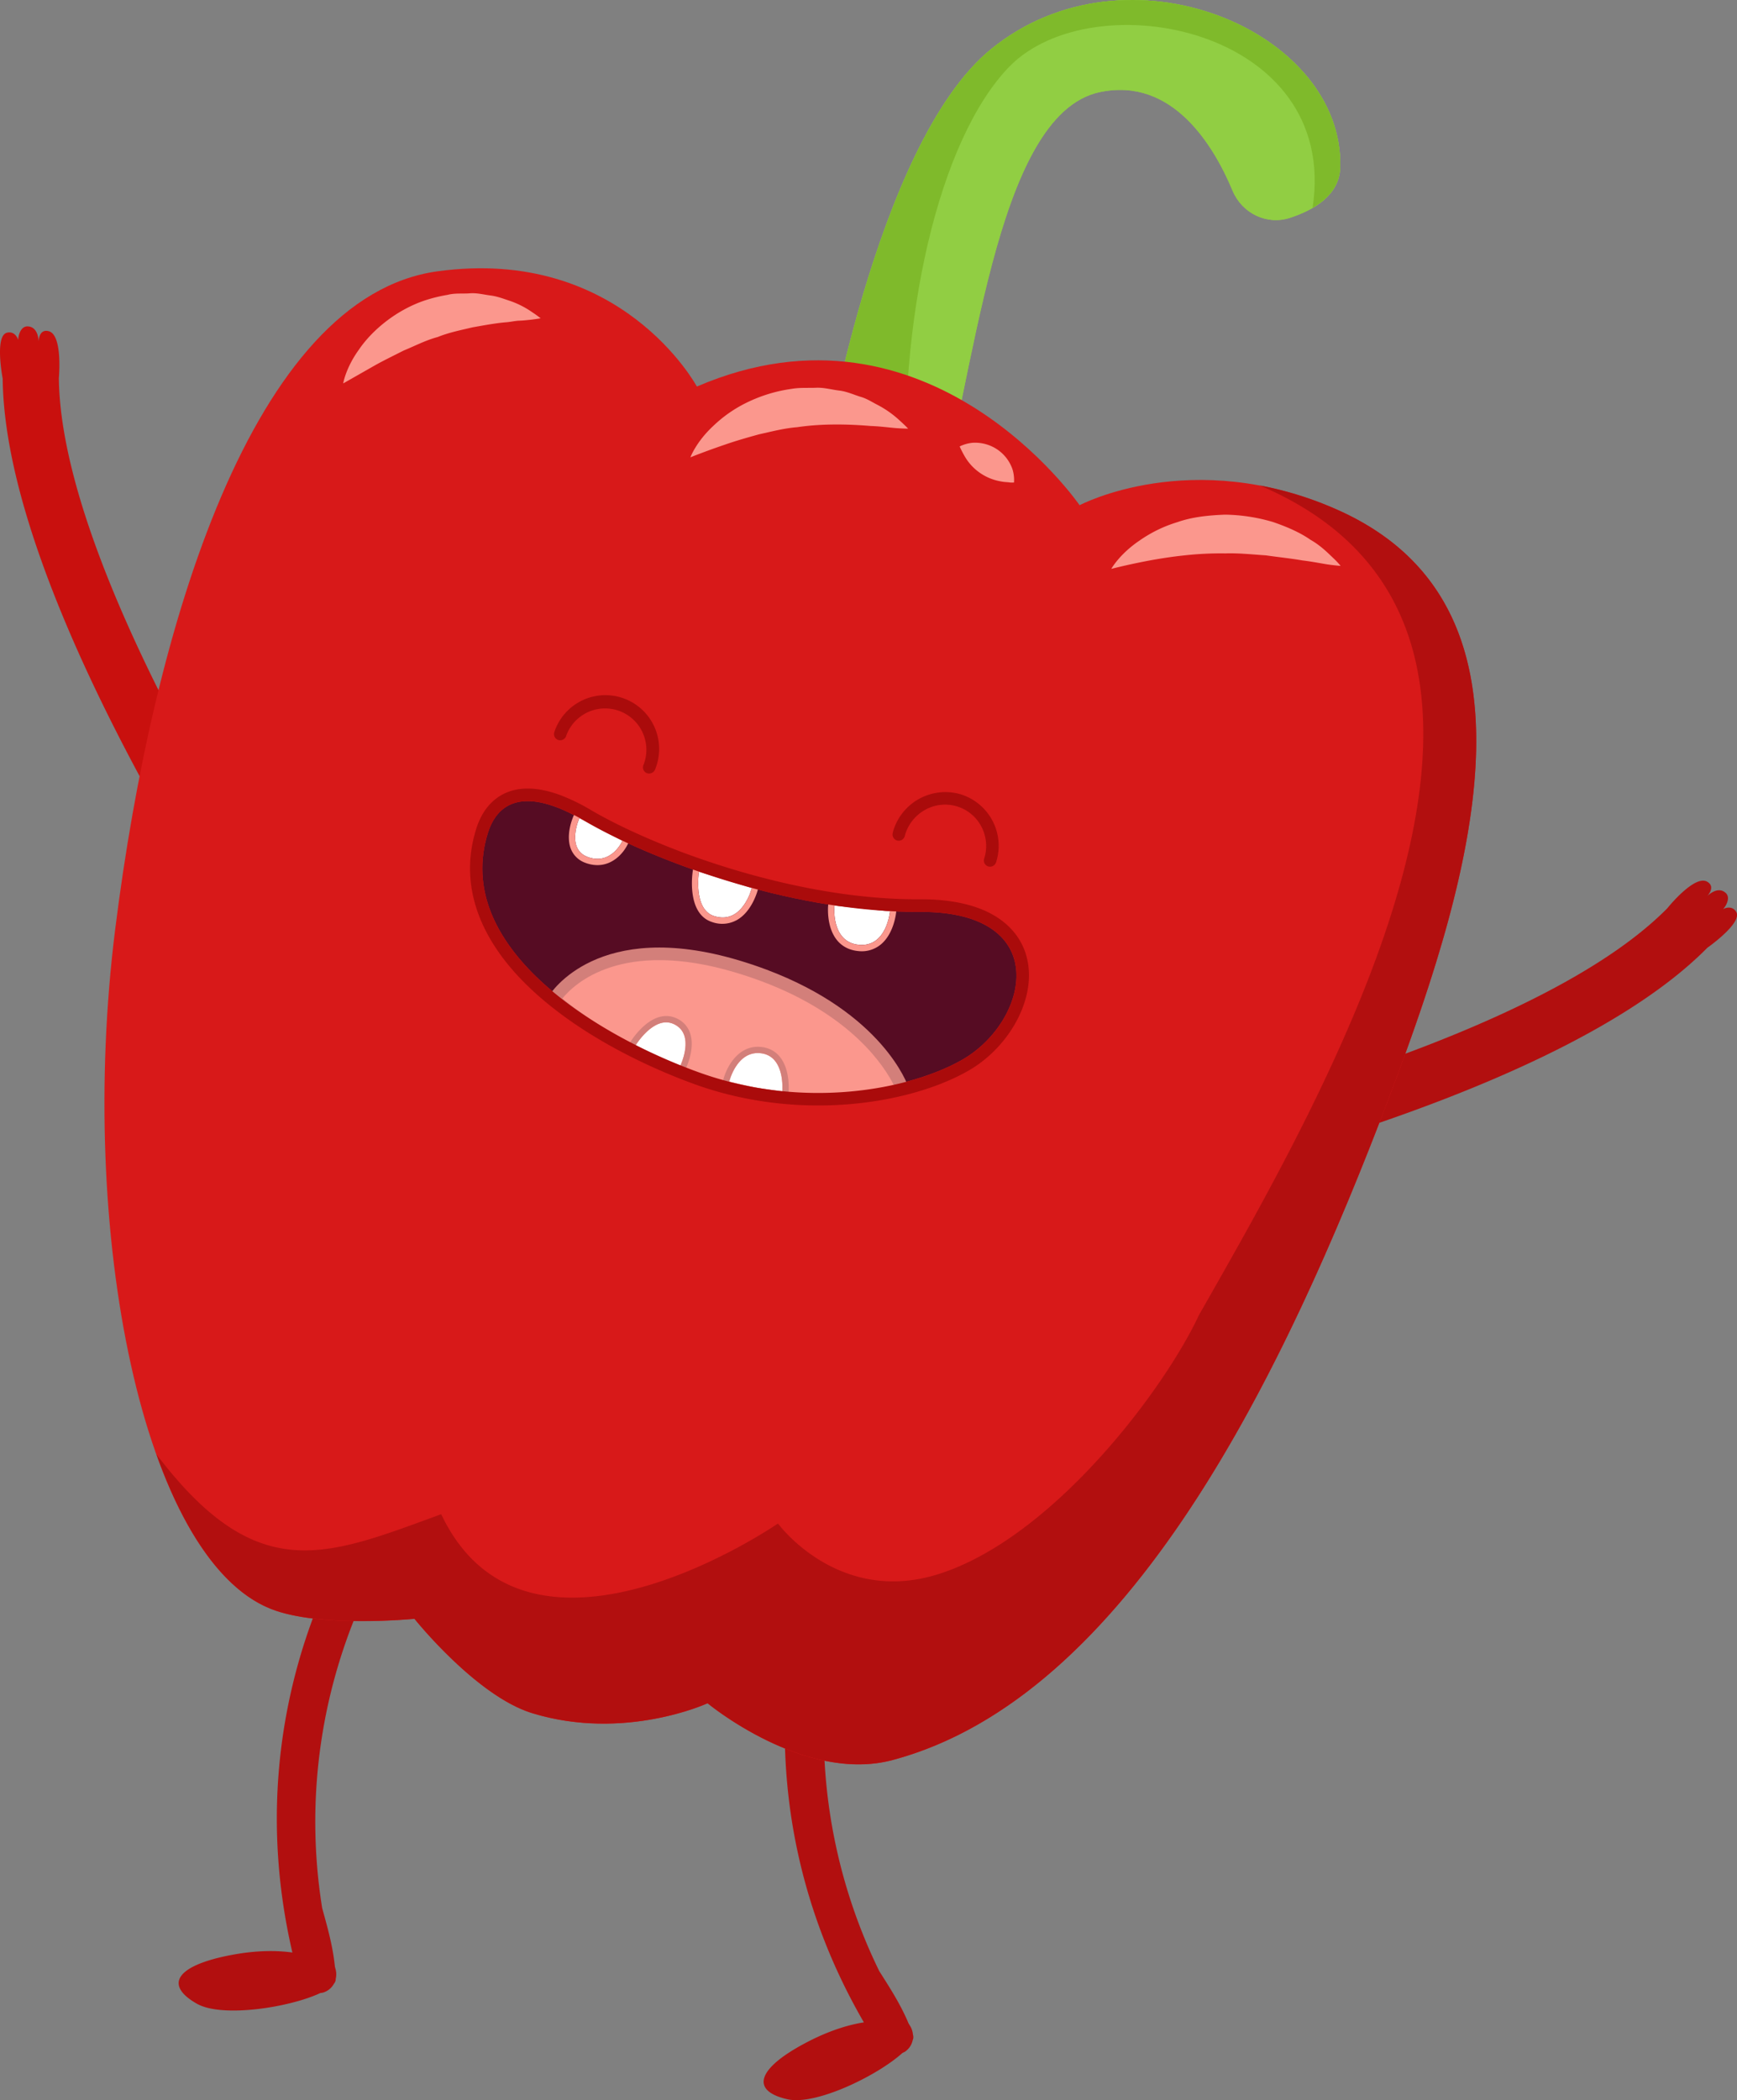 <svg xmlns="http://www.w3.org/2000/svg" width="893.68" height="1080" viewBox="0 0 893.68 1080"><rect x="0" y="0" width="893.68" height="1080" fill="#808080" stroke="none"/><g id="Слой_2" data-name="Слой 2"><g id="vegetable03_79343672"><g id="vegetable03_79343672-2" data-name="vegetable03_79343672"><path d="M30.28 194.38s2.09-22.15-5.2-24.06c-5.24-1.37-5.21 5.4-5.21 5.4s.09-7.6-5.58-7.88c-3.53-.18-4.92 4.48-4.93 7-.48-1.7-2.33-4.7-5.89-3.71-6.31 1.78-2.09 23.57-2.09 23.57 1.22 119.24 138.12 316.66 144 325A14.45 14.45.0 0 0 169 503.15C167.65 501.17 31.41 304.79 30.28 194.38z" fill="#c9100e"/><path d="M886.48 467.55c1.73-1.8 4-6.11 1.31-8.43-4.27-3.74-9.5 1.78-9.5 1.78s4.74-4.85.0-7.51c-6.56-3.69-20.46 13.68-20.46 13.68-77.57 78.58-312 125-314.39 125.47A14.45 14.45.0 1 0 549 620.9c10-1.94 245.65-48.66 329.43-133.52.0.0 18.18-12.73 14.87-18.39C891.43 465.8 888 466.67 886.48 467.55z" fill="#b20f0f"/><path d="M423.17 240.74S450.08 74.19 509.71 25.42c69.87-57.15 181.92-9.68 179.82 60.76-.43 14.19-13.42 21.81-25.92 25.87-11.89 3.86-24.61-2.39-29.43-13.92-9.63-23.08-30.91-58.73-68.42-50.74C511.17 59 501.16 198.75 480.52 266.12z" fill="#91ce43"/><path d="M423.17 240.74S450.08 74.19 509.71 25.42c69.87-57.15 181.92-9.68 179.82 60.76-.43 14.19-13.42 21.81-25.92 25.87-11.89 3.86-24.61-2.39-29.43-13.92-9.63-23.08-30.91-58.73-68.42-50.74C511.17 59 501.16 198.75 480.52 266.12z" fill="#91ce43"/><path d="M189.29 776.68c-2.94 4-69.38 96.14-38.86 227.41-7.1-1-17.49-1.36-31.25 1.23-28.46 5.35-35 15.37-17.89 25.09 13 7.4 47.82 1.9 63.54-5.5a8.51 8.51.0 0 0 1.11-.17h.08a9.45 9.45.0 0 0 5.8-4.62 3.81 3.81.0 0 0 .92-2.35c0-.07.0-.13.0-.19a10.1 10.1.0 0 0-.09-4.94c-.12-.42-.23-.84-.34-1.26-1.08-10.61-3.78-20.11-6.55-30.13a280.17 280.17.0 0 1 24-165.56c3.4-6.44 5.63-9.89 5.63-9.89l-.77.31A161.35 161.35.0 0 1 205 788.89a10.17 10.17.0 0 0-2.08-13.95A9.54 9.54.0 0 0 189.29 776.68z" fill="#b20f0f"/><path d="M415.11 811.18c-1.64 4.67-38.23 112.23 29.35 228.83-7.08 1.09-17.12 3.82-29.52 10.32-25.66 13.44-28.94 24.92-9.77 29.22 14.6 3.28 46.28-12.16 59.16-23.84a9.34 9.34.0 0 0 1-.49h.06a9.41 9.41.0 0 0 4.2-6.12 3.77 3.77.0 0 0 .19-2.51l-.06-.18a10.21 10.21.0 0 0-1.54-4.7c-.23-.37-.45-.73-.69-1.1-4.13-9.83-9.49-18.12-15.07-26.89A280.23 280.23.0 0 1 427 848.32c1.37-7.15 2.5-11.1 2.5-11.1l-.65.52a164.15 164.15.0 0 1 4.87-19.48 10.16 10.16.0 0 0-6.06-12.73A9.55 9.55.0 0 0 415.11 811.18z" fill="#b20f0f"/><path d="M689.53 86.18c2.1-70.44-109.95-117.91-179.82-60.76-59.63 48.77-86.54 215.32-86.54 215.32l43.49 17.38c-5.31-94 16.61-186.66 52.55-223.75 43-44.37 170.27-20.13 156.11 72.52C683.11 102.37 689.24 95.81 689.53 86.18z" fill="#7fba2b"/><path d="M358.54 198.79S319.68 126.45 225 139.54 78.83 321.52 59.25 478s14.37 323.23 80.06 349.37c25 10 73.93 5.12 73.93 5.12s31.69 39.68 60.55 48.52c47.62 14.59 90.25-5.09 90.25-5.09s49.79 41.35 95.25 29.19c121.28-32.44 201.35-198.12 255.77-341.75 44.83-118.3 82.69-252.9-27.48-301.39-74.48-32.78-132.13-2.16-132.13-2.16S478.07 147.29 358.54 198.79z" fill="#d81919"/><path d="M300.55 422.07c31.42 18.39 103.5 47.21 172.58 46.86S529.43 525.37 495 545c-26.78 15.3-81.58 26.1-136.06 6.22s-126.11-64.94-107.89-123C255.75 413.27 269.14 403.68 300.55 422.07z" fill="#560c23"/><path d="M320.28 432.34s-5.5 12.55-17.49 8.52-4.7-20.16-4.7-20.16z" fill="#fff"/><path d="M295.17 419.39c-.45 1-4.36 10-1.39 17.33a12.44 12.44.0 0 0 7.43 7l.53.2c11.69 3.92 19.16-5 21.48-10.32l1.22-2.77-2.65-1.39-22.2-11.63-3-1.57zm2.92 1.31 22.19 11.64s-5.5 12.55-17.49 8.52l-.43-.15C291 436.44 298.09 420.7 298.09 420.7z" fill="#fb978d"/><path d="M386.82 456.66s-4.75 19.08-19.44 14.42c-10.92-3.47-7.76-22.83-7.76-22.83z" fill="#fff"/><path d="M356.45 447.75c-.14.88-3.34 21.46 9.3 26.2l.64.22a15.48 15.48.0 0 0 12.78-1.07c7.9-4.49 10.65-15.23 10.76-15.68l.74-3-2.88-.9-27.2-8.41-3.54-1.09zm3.17.5 27.2 8.41s-4.75 19.08-19.44 14.42l-.48-.17C356.56 467 359.62 448.25 359.62 448.25z" fill="#fb978d"/><path d="M457.89 468.67s-1.61 18.57-16.06 17.18-12.54-20.16-12.54-20.16z" fill="#fff"/><path d="M426.1 465.39c-.08.74-1.69 17.95 10.94 22.68a17.44 17.44.0 0 0 4.44 1 15.36 15.36.0 0 0 11.81-3.47c6.77-5.7 7.76-16.24 7.8-16.68l.27-3.15-3.11-.32-28.59-3-3.22-.33zm3.19.3 28.6 3s-1.61 18.57-16.06 17.18a14.84 14.84.0 0 1-3.65-.82C427.71 481.11 429.29 465.69 429.29 465.69z" fill="#fb978d"/><path d="M379.28 497c71.18 21.24 85.17 63.38 85.17 63.38s-42.65 13.69-94.72-1.92C316 542.34 285 514 285 514S308.12 475.74 379.28 497z" fill="#fb978d"/><path d="M282.24 512.37s28.86 26.29 83.67 45.85c51.54 18.39 101.58 1.09 101.58 1.09-.51-1.55-13.31-38.28-73.26-60.73-4.5-1.69-9.21-3.27-14-4.7C307.52 472.17 283.24 510.72 282.24 512.37zm7.09 1.11c6.17-7.62 30.61-30.83 89-13.39 4.65 1.39 9.23 2.93 13.59 4.56 46.81 17.53 63.54 44.42 68.06 53.59-11.1 2.75-47.2 9.74-89.33-2.9-5.47-1.63-11-3.48-16.32-5.49C319.14 536.67 296.22 519.16 289.33 513.48z" fill="#d37f7a"/><path d="M346.54 526.58c11.59 5.22 3.29 21.89 3.29 21.89s-3.63-1.61-12.6-5.1c-2.87-1.11-10.17-5.86-10.17-5.86S336.48 522.05 346.54 526.58z" fill="#fff"/><path d="M324.33 535.84l-1.64 2.7 2.61 1.7c.78.51 7.67 5 10.74 6.16 8.78 3.4 12.43 5 12.47 5l2.8 1.24 1.38-2.78c.21-.43 5.17-10.54 2.35-18.61a12.82 12.82.0 0 0-7.16-7.67c-.27-.11-.52-.22-.78-.31C334.92 518.75 324.76 535.14 324.33 535.84zm2.73 1.67s9.06-14.85 18.89-11.17a6.07 6.07.0 0 1 .59.24c11.59 5.22 3.29 21.89 3.29 21.89s-3.63-1.61-12.6-5.1C334.36 542.26 327.06 537.51 327.06 537.51z" fill="#d37f7a"/><path d="M391.61 541.65c12.55 1.63 10.87 19.59 10.87 19.59s-10.35-1.34-13.82-2-13.49-3-13.49-3S379.05 540 391.61 541.65z" fill="#fff"/><path d="M372.05 555.58l-.75 3.16 3.12.72c.41.1 10.13 2.37 13.64 3s13.56 1.94 14 2l3.33.43.31-3.37c.07-.73 1.53-17.82-10.29-22.25h0a15.11 15.11.0 0 0-3.34-.82C379.84 536.86 373.62 549 372.05 555.58zm3.12.73s3.88-16.28 16.44-14.66a12.75 12.75.0 0 1 2.64.64c9.67 3.63 8.23 19 8.23 19s-10.35-1.34-13.82-2S375.17 556.31 375.17 556.31z" fill="#d37f7a"/><path d="M245 426.31c-8.76 27.93.74 56.15 27.45 81.61 26.86 25.58 62.92 41.41 82 48.56l2.31.85c54.36 19.85 111.41 10.45 141.41-6.68 19.38-11.07 32.48-32.85 31.14-51.77-1-14.7-10.15-26-25.67-31.8h0c-8.36-3.12-18.6-4.68-30.44-4.62-49.37.25-97.41-14.94-121.66-24-18.2-6.82-35.14-14.62-47.69-22a101.67 101.67.0 0 0-15.4-7.5c-11.63-4.35-21.47-4.59-29.27-.72C252.53 411.53 247.62 417.78 245 426.31zm6.12 1.89c3.89-12.41 13.79-21.13 35.06-13.16a93.05 93.05.0 0 1 14.42 7C312 428.79 329 436.92 349.22 444.5c35.09 13.14 80.1 24.65 123.91 24.43 11.61-.06 20.92 1.49 28.18 4.22 36 13.47 22.33 55.53-6.29 71.87-26.78 15.3-81.58 26.1-136.06 6.22l-2.25-.83C302.54 530.12 233.1 485.51 251.07 428.2z" fill="#aa0b0b"/><path d="M285.42 375.84a27.66 27.66.0 1 1 51.8 19.4 5.32 5.32.0 0 1-.21.5 3.31 3.31.0 0 1-4.21 1.85 3.19 3.19.0 0 1-1.77-4.17c.05-.12.1-.24.16-.36a21.25 21.25.0 1 0-39.77-15c-.06.21-.1.33-.14.46a3.25 3.25.0 0 1-4.1 2h-.07a3.22 3.22.0 0 1-1.88-4.08C285.3 376.18 285.36 376 285.42 375.84z" fill="#aa0b0b"/><path d="M459.46 427.67a28 28 0 0 1 34.42-19.31 27.72 27.72.0 0 1 18.78 34.51c0 .17-.11.34-.17.51a3.29 3.29.0 0 1-4.05 2.19 3.18 3.18.0 0 1-2.09-4c0-.12.08-.25.13-.38a21.44 21.44.0 0 0-1.72-16.4 21.05 21.05.0 0 0-28.9-8.26 21.62 21.62.0 0 0-10.23 12.91l-.11.47a3.25 3.25.0 0 1-3.93 2.33l-.32-.1a3.21 3.21.0 0 1-1.95-3.85z" fill="#aa0b0b"/><path d="M355.21 235.18s2.93-8 11.9-16.27A67.78 67.78.0 0 1 384.26 207a76.85 76.85.0 0 1 23.24-7.06c4.12-.7 8.33-.37 12.41-.54s8.07 1 11.88 1.45 7.33 2.06 10.65 3.12c3.38.88 6.22 2.81 8.91 4.17a52.07 52.07.0 0 1 11.89 8.44c2.61 2.36 4 3.85 4 3.85s-2.12.0-5.56-.22-8.11-.94-13.64-1.14c-11-.92-24.67-1.35-37.93.62-6.72.53-13.26 2.27-19.58 3.66-6.22 1.71-12.19 3.43-17.36 5.24C362.8 232.11 355.21 235.18 355.21 235.18z" fill="#fb978d"/><path d="M176.57 197.18s1.29-8 8.11-17.41c6.46-9.54 18.8-20.23 34.07-25.33a78.89 78.89.0 0 1 11.54-2.81c3.79-1 7.77-.5 11.44-.79s7.26.69 10.57 1.1 6.34 1.54 9.09 2.47a46.06 46.06.0 0 1 12.49 6.19 52.41 52.41.0 0 1 4.28 3.09s-2 .37-5.26.75c-1.62.16-3.58.41-5.73.47s-4.62.7-7.17.85c-5.16.45-10.92 1.52-16.85 2.57-5.89 1.41-12.09 2.61-18 5-6.14 1.63-11.8 4.62-17.48 6.94-5.45 2.78-10.78 5.34-15.3 7.92z" fill="#fb978d"/><path d="M687.58 261.92a179.7 179.7.0 0 0-39.43-12.28C819 322.22 688.33 551.1 616.89 676.21c-17.87 38.38-75.47 115-134.39 133.38-51.45 16-82.24-26.13-82.24-26.13S271.43 872.33 227 778.68c-59.29 21.62-94.55 37.64-146.53-30.83C95 788.53 115 817.63 139.31 827.32c25 10 73.93 5.12 73.93 5.12s31.69 39.68 60.55 48.52c47.62 14.59 90.25-5.09 90.25-5.09s49.79 41.34 95.25 29.19c121.28-32.44 201.35-198.12 255.77-341.75C759.89 445 797.75 310.41 687.58 261.92z" fill="#b20f0f"/><path d="M571.75 292.55s4.21-7.65 14.71-14.69a68.5 68.5.0 0 1 19.35-9.36c7.53-2.66 16.07-3.53 24.56-3.84a91.31 91.31.0 0 1 24.5 3.76c7.47 2.55 14.15 5.52 19.29 9.11 5.37 3.05 9.07 6.88 11.68 9.34s3.9 4.14 3.9 4.14-2.16-.14-5.69-.61-8.3-1.53-14-2.2c-5.63-1-12.1-1.65-18.8-2.61-6.78-.43-13.81-1.24-20.89-1a168.8 168.8.0 0 0-20.8 1c-6.7.69-13 1.7-18.59 2.73C579.89 290.42 571.75 292.55 571.75 292.55z" fill="#fb978d"/><path d="M493.74 229.58a19.21 19.21.0 0 1 6.67-1.88A20.54 20.54.0 0 1 512.89 231a20.29 20.29.0 0 1 8 10.24 18.49 18.49.0 0 1 .81 6.89 16.17 16.17.0 0 1-2.06.0c-1.08-.22-2.93-.18-4.59-.55a26.61 26.61.0 0 1-18.16-12A51.61 51.61.0 0 1 493.74 229.58z" fill="#fb978d"/></g></g></g></svg>